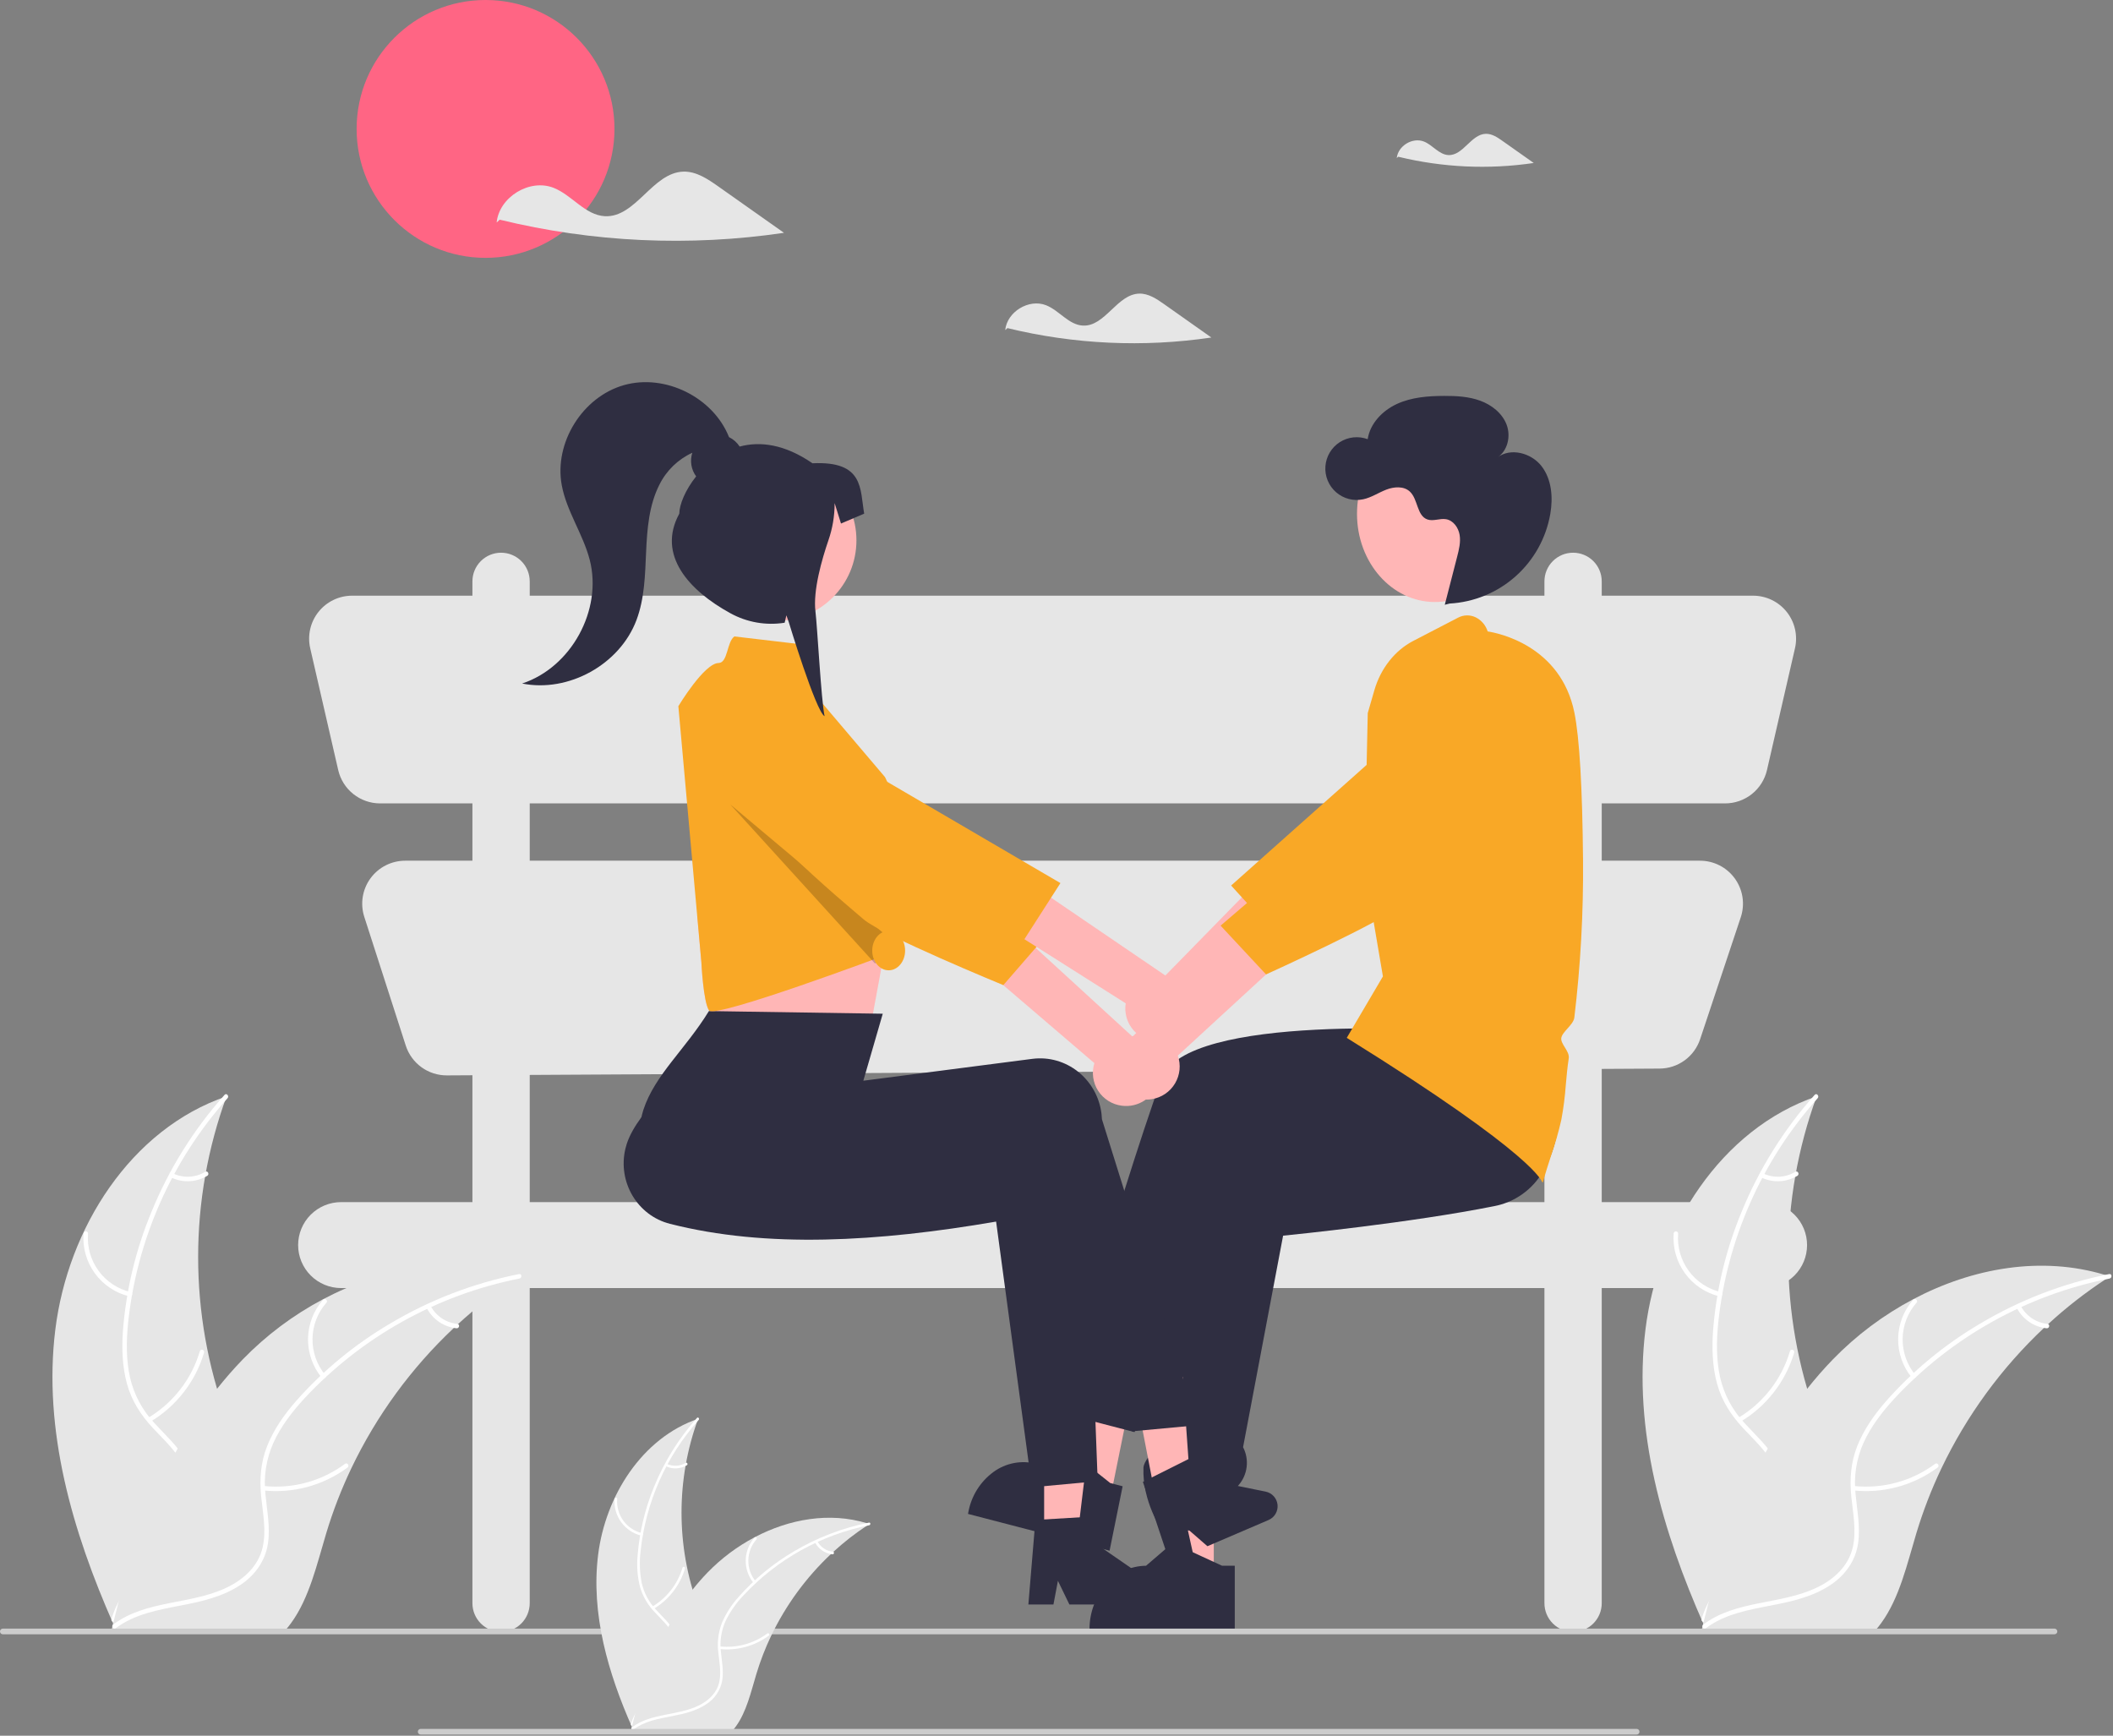 <svg width="885" height="727" viewBox="0 0 885 727" fill="none" xmlns="http://www.w3.org/2000/svg">
<rect x="0" y="0" width="885" height="727" fill="#808080" stroke="none"/>
<g clip-path="url(#clip0_1_2)">
<path d="M203.365 108C233.189 108 257.365 83.823 257.365 54C257.365 24.177 233.189 0 203.365 0C173.542 0 149.365 24.177 149.365 54C149.365 83.823 173.542 108 203.365 108Z" fill="#FF6584"/>
<path d="M738.865 503.5H670.865V447.709L695.099 447.572C698.86 447.551 702.519 446.353 705.564 444.145C708.608 441.938 710.885 438.832 712.074 435.265L729.099 384.192C730.001 381.486 730.247 378.605 729.817 375.785C729.386 372.966 728.292 370.289 726.625 367.975C724.957 365.661 722.763 363.777 720.225 362.477C717.686 361.178 714.875 360.5 712.022 360.5H670.865V336.5H722.534C726.607 336.5 730.559 335.119 733.746 332.582C736.932 330.045 739.164 326.502 740.076 322.533L751.8 271.533C752.407 268.895 752.41 266.155 751.811 263.515C751.212 260.876 750.025 258.406 748.34 256.288C746.654 254.171 744.512 252.461 742.074 251.286C739.636 250.11 736.964 249.5 734.258 249.5H670.865V243.5C670.865 240.317 669.601 237.265 667.351 235.015C665.1 232.764 662.048 231.5 658.865 231.5C655.683 231.5 652.63 232.764 650.38 235.015C648.13 237.265 646.865 240.317 646.865 243.5V249.5H221.865V243.5C221.865 240.317 220.601 237.265 218.351 235.015C216.1 232.764 213.048 231.5 209.865 231.5C206.683 231.5 203.63 232.764 201.38 235.015C199.13 237.265 197.865 240.317 197.865 243.5V249.5H147.473C144.766 249.5 142.094 250.11 139.656 251.286C137.218 252.461 135.077 254.171 133.391 256.288C131.705 258.406 130.518 260.876 129.919 263.515C129.32 266.155 129.324 268.895 129.93 271.533L141.654 322.533C142.567 326.502 144.799 330.045 147.985 332.582C151.171 335.119 155.124 336.5 159.197 336.5H197.865V360.5H169.707C166.871 360.5 164.074 361.171 161.545 362.457C159.017 363.743 156.828 365.609 155.158 367.902C153.488 370.195 152.383 372.851 151.934 375.652C151.485 378.453 151.705 381.32 152.575 384.02L169.951 437.947C171.125 441.588 173.428 444.761 176.527 447.005C179.626 449.249 183.359 450.447 187.185 450.426L197.865 450.366V503.5H142.865C140.501 503.5 138.161 503.966 135.977 504.87C133.793 505.775 131.809 507.101 130.137 508.772C128.466 510.443 127.14 512.428 126.235 514.612C125.331 516.795 124.865 519.136 124.865 521.5V521.5C124.865 526.274 126.762 530.852 130.137 534.228C133.513 537.604 138.091 539.5 142.865 539.5H197.865V671.5C197.865 674.683 199.13 677.735 201.38 679.985C203.63 682.236 206.683 683.5 209.865 683.5C213.048 683.5 216.1 682.236 218.351 679.985C220.601 677.735 221.865 674.683 221.865 671.5V539.5H646.865V671.5C646.865 674.683 648.13 677.735 650.38 679.985C652.63 682.236 655.683 683.5 658.865 683.5C662.048 683.5 665.1 682.236 667.351 679.985C669.601 677.735 670.865 674.683 670.865 671.5V539.5H738.865C743.639 539.5 748.217 537.604 751.593 534.228C754.969 530.852 756.865 526.274 756.865 521.5V521.5C756.865 519.136 756.4 516.795 755.495 514.612C754.59 512.428 753.265 510.443 751.593 508.772C749.922 507.101 747.937 505.775 745.754 504.87C743.57 503.966 741.229 503.5 738.865 503.5V503.5ZM221.865 336.5H646.865V360.5H221.865V336.5ZM221.865 503.5V450.231L646.865 447.843V503.5H221.865Z" fill="#E6E6E6"/>
<path d="M689.182 556.79C694.435 514.546 720.616 472.924 760.904 459.177C745.015 502.657 745.019 550.357 760.914 593.835C767.104 610.581 775.733 628.561 769.91 645.438C766.287 655.94 757.424 663.974 747.516 668.998C737.608 674.022 726.612 676.416 715.754 678.763L713.617 680.53C696.379 641.607 683.929 599.034 689.182 556.79Z" fill="#E6E6E6"/>
<path d="M761.304 459.975C737.842 486.263 723.26 519.276 719.628 554.324C718.896 561.837 718.807 569.522 720.449 576.928C722.106 584.134 725.662 590.765 730.747 596.132C735.389 601.232 740.727 605.911 744.048 612.05C747.549 618.521 747.684 625.874 745.287 632.747C742.355 641.157 736.576 648.012 730.691 654.519C724.158 661.744 717.257 669.144 714.48 678.723C714.143 679.883 712.362 679.293 712.698 678.134C717.53 661.47 733.707 652.004 741.421 636.995C745.021 629.991 746.532 621.86 743.158 614.467C740.206 608.002 734.706 603.173 729.961 598.05C724.98 592.671 721.16 586.769 719.192 579.647C717.18 572.362 716.968 564.657 717.505 557.158C718.85 540.162 722.858 523.483 729.384 507.732C736.731 489.715 747.107 473.087 760.062 458.568C760.864 457.67 762.101 459.083 761.304 459.975V459.975Z" fill="white"/>
<path d="M720.133 542.97C714.336 541.562 709.227 538.14 705.72 533.313C702.213 528.487 700.536 522.571 700.988 516.623C701.084 515.419 702.958 515.511 702.862 516.716C702.431 522.255 703.994 527.765 707.269 532.253C710.544 536.74 715.315 539.909 720.722 541.188C721.896 541.467 721.301 543.247 720.133 542.97H720.133Z" fill="white"/>
<path d="M728.054 593.857C738.525 587.605 746.254 577.635 749.702 565.937C750.042 564.778 751.823 565.368 751.483 566.526C747.873 578.692 739.808 589.05 728.897 595.532C727.857 596.15 727.019 594.47 728.054 593.857V593.857Z" fill="white"/>
<path d="M738.472 491.492C740.602 492.504 742.95 492.971 745.304 492.852C747.659 492.732 749.948 492.03 751.964 490.807C752.996 490.177 753.833 491.857 752.808 492.483C750.574 493.823 748.046 494.596 745.444 494.734C742.843 494.872 740.247 494.37 737.884 493.274C737.652 493.189 737.462 493.019 737.351 492.799C737.24 492.579 737.217 492.325 737.287 492.089C737.366 491.853 737.535 491.658 737.757 491.547C737.979 491.435 738.236 491.415 738.472 491.492V491.492Z" fill="white"/>
<path d="M883.707 534.629C883.074 535.041 882.441 535.453 881.807 535.88C873.322 541.46 865.305 547.719 857.833 554.597C857.247 555.119 856.661 555.658 856.091 556.196C838.269 572.958 823.713 592.883 813.164 614.959C808.974 623.747 805.459 632.841 802.65 642.162C798.77 655.036 795.587 669.303 787.907 679.833C787.118 680.941 786.262 681.998 785.342 683H715.939C715.781 682.921 715.622 682.858 715.464 682.778L712.693 682.905C712.804 682.414 712.93 681.907 713.042 681.417C713.105 681.132 713.184 680.847 713.247 680.562C713.294 680.372 713.342 680.182 713.374 680.007C713.389 679.944 713.406 679.881 713.421 679.833C713.453 679.659 713.501 679.501 713.532 679.342C714.229 676.508 714.947 673.674 715.686 670.839C715.686 670.823 715.686 670.823 715.701 670.807C721.386 649.225 728.923 627.927 739.453 608.451C739.77 607.865 740.086 607.263 740.435 606.677C745.23 597.924 750.733 589.578 756.888 581.722C760.272 577.431 763.871 573.314 767.671 569.386C777.51 559.258 788.881 550.741 801.367 544.146C826.259 531.003 855.078 525.968 881.681 533.996C882.361 534.202 883.027 534.408 883.707 534.629Z" fill="#E6E6E6"/>
<path d="M883.551 535.51C848.991 542.374 817.472 559.953 793.471 585.751C788.363 591.309 783.665 597.391 780.518 604.293C777.502 611.044 776.348 618.48 777.178 625.827C777.813 632.694 779.259 639.643 778.214 646.545C777.113 653.819 772.794 659.771 766.742 663.816C759.338 668.765 750.596 670.759 741.98 672.412C732.414 674.247 722.448 676.001 714.464 681.977C713.496 682.701 712.429 681.157 713.395 680.434C727.287 670.038 745.902 672.219 761.098 664.88C768.189 661.455 774.291 655.873 776.048 647.938C777.584 640.999 776.099 633.831 775.396 626.885C774.657 619.59 775.16 612.578 777.877 605.707C780.656 598.679 785.126 592.399 790.07 586.735C801.376 573.974 814.618 563.071 829.312 554.423C846.026 544.461 864.322 537.432 883.407 533.639C884.588 533.405 884.725 535.277 883.551 535.51L883.551 535.51Z" fill="white"/>
<path d="M800.711 576.989C796.929 572.375 794.911 566.566 795.016 560.601C795.122 554.636 797.344 548.903 801.287 544.426C802.088 543.522 803.529 544.724 802.727 545.629C799.048 549.792 796.978 555.132 796.891 560.687C796.804 566.242 798.706 571.645 802.253 575.921C803.023 576.851 801.476 577.914 800.711 576.989V576.989Z" fill="white"/>
<path d="M776.397 622.388C788.522 623.7 800.695 620.395 810.491 613.13C811.461 612.409 812.528 613.952 811.559 614.672C801.352 622.213 788.676 625.627 776.062 624.234C774.859 624.101 775.201 622.255 776.397 622.388V622.388Z" fill="white"/>
<path d="M846.346 546.928C847.437 549.019 849.03 550.805 850.983 552.127C852.935 553.45 855.185 554.267 857.531 554.504C858.734 554.623 858.391 556.468 857.196 556.35C854.605 556.076 852.121 555.17 849.961 553.714C847.801 552.258 846.03 550.295 844.804 547.997C844.67 547.79 844.62 547.539 844.664 547.297C844.708 547.055 844.843 546.838 845.041 546.691C845.246 546.551 845.498 546.497 845.742 546.541C845.987 546.586 846.204 546.725 846.346 546.928V546.928Z" fill="white"/>
<path d="M23.182 556.79C28.436 514.546 54.616 472.924 94.904 459.177C79.015 502.657 79.019 550.357 94.914 593.835C101.104 610.581 109.733 628.561 103.91 645.438C100.287 655.94 91.424 663.974 81.516 668.998C71.608 674.022 60.612 676.416 49.754 678.763L47.617 680.53C30.379 641.607 17.928 599.034 23.182 556.79Z" fill="#E6E6E6"/>
<path d="M95.304 459.975C71.842 486.263 57.26 519.276 53.628 554.324C52.896 561.837 52.807 569.522 54.45 576.928C56.106 584.134 59.662 590.765 64.748 596.132C69.389 601.232 74.727 605.911 78.049 612.05C81.549 618.521 81.684 625.874 79.287 632.747C76.355 641.157 70.576 648.012 64.691 654.519C58.158 661.744 51.257 669.144 48.48 678.723C48.143 679.883 46.362 679.293 46.698 678.134C51.53 661.47 67.707 652.004 75.421 636.995C79.021 629.991 80.532 621.86 77.157 614.467C74.207 608.002 68.706 603.173 63.961 598.05C58.98 592.671 55.16 586.769 53.192 579.647C51.18 572.362 50.968 564.657 51.505 557.158C52.85 540.162 56.858 523.483 63.384 507.732C70.731 489.715 81.107 473.087 94.062 458.568C94.864 457.67 96.101 459.083 95.304 459.975V459.975Z" fill="white"/>
<path d="M54.133 542.97C48.336 541.562 43.227 538.14 39.72 533.313C36.213 528.487 34.536 522.571 34.988 516.623C35.084 515.419 36.958 515.511 36.862 516.716C36.431 522.255 37.994 527.765 41.269 532.253C44.544 536.74 49.315 539.909 54.722 541.188C55.896 541.467 55.301 543.247 54.133 542.97H54.133Z" fill="white"/>
<path d="M62.053 593.857C72.525 587.605 80.254 577.635 83.702 565.937C84.042 564.778 85.823 565.368 85.483 566.526C81.873 578.692 73.808 589.05 62.897 595.532C61.857 596.15 61.019 594.47 62.053 593.857V593.857Z" fill="white"/>
<path d="M72.472 491.492C74.602 492.504 76.95 492.971 79.304 492.852C81.659 492.732 83.948 492.03 85.964 490.807C86.996 490.177 87.833 491.857 86.808 492.483C84.574 493.823 82.046 494.596 79.444 494.734C76.843 494.872 74.247 494.37 71.884 493.274C71.653 493.189 71.462 493.019 71.351 492.799C71.24 492.579 71.218 492.325 71.287 492.089C71.366 491.853 71.535 491.658 71.757 491.547C71.979 491.435 72.236 491.415 72.472 491.492V491.492Z" fill="white"/>
<path d="M217.707 534.629C217.074 535.041 216.441 535.453 215.807 535.88C207.322 541.46 199.304 547.719 191.833 554.597C191.247 555.119 190.661 555.658 190.091 556.196C172.269 572.958 157.713 592.883 147.164 614.959C142.974 623.747 139.459 632.841 136.65 642.162C132.77 655.036 129.587 669.303 121.907 679.833C121.118 680.941 120.262 681.998 119.342 683H49.939C49.781 682.921 49.622 682.858 49.464 682.778L46.693 682.905C46.804 682.414 46.93 681.907 47.041 681.417C47.105 681.132 47.184 680.847 47.247 680.562C47.294 680.372 47.342 680.182 47.374 680.007C47.389 679.944 47.406 679.881 47.421 679.833C47.453 679.659 47.501 679.501 47.532 679.342C48.229 676.508 48.947 673.674 49.686 670.839C49.686 670.823 49.686 670.823 49.701 670.807C55.386 649.225 62.923 627.927 73.453 608.451C73.77 607.865 74.087 607.263 74.435 606.677C79.23 597.924 84.733 589.578 90.888 581.722C94.272 577.431 97.871 573.314 101.671 569.386C111.51 559.258 122.881 550.741 135.367 544.146C160.259 531.003 189.078 525.968 215.681 533.996C216.361 534.202 217.027 534.408 217.707 534.629Z" fill="#E6E6E6"/>
<path d="M217.551 535.51C182.991 542.374 151.472 559.953 127.471 585.751C122.363 591.309 117.665 597.391 114.518 604.293C111.502 611.044 110.348 618.48 111.178 625.827C111.813 632.694 113.259 639.643 112.214 646.545C111.113 653.819 106.794 659.771 100.742 663.816C93.338 668.765 84.596 670.759 75.98 672.412C66.414 674.247 56.448 676.001 48.464 681.977C47.496 682.701 46.429 681.157 47.395 680.434C61.287 670.038 79.902 672.219 95.098 664.88C102.189 661.455 108.291 655.873 110.048 647.938C111.584 640.999 110.099 633.831 109.396 626.885C108.657 619.59 109.16 612.578 111.877 605.707C114.656 598.679 119.126 592.399 124.07 586.735C135.376 573.974 148.618 563.071 163.312 554.423C180.026 544.461 198.322 537.432 217.407 533.639C218.588 533.405 218.725 535.277 217.551 535.51L217.551 535.51Z" fill="white"/>
<path d="M134.711 576.989C130.929 572.375 128.911 566.566 129.016 560.601C129.122 554.636 131.344 548.903 135.287 544.426C136.088 543.522 137.529 544.724 136.727 545.629C133.048 549.792 130.978 555.132 130.891 560.687C130.805 566.242 132.706 571.645 136.253 575.921C137.023 576.851 135.476 577.914 134.711 576.989V576.989Z" fill="white"/>
<path d="M110.397 622.388C122.522 623.7 134.695 620.395 144.491 613.13C145.461 612.409 146.528 613.952 145.559 614.672C135.352 622.213 122.676 625.627 110.062 624.234C108.859 624.101 109.201 622.255 110.397 622.388V622.388Z" fill="white"/>
<path d="M180.346 546.928C181.437 549.019 183.03 550.805 184.983 552.127C186.935 553.45 189.185 554.267 191.531 554.504C192.734 554.623 192.391 556.468 191.196 556.35C188.605 556.076 186.121 555.17 183.961 553.714C181.801 552.258 180.03 550.295 178.804 547.997C178.67 547.79 178.62 547.539 178.664 547.297C178.708 547.055 178.843 546.838 179.041 546.691C179.246 546.551 179.498 546.497 179.742 546.541C179.987 546.586 180.204 546.725 180.346 546.928V546.928Z" fill="white"/>
<path d="M300.822 78.073C296.44 74.979 291.645 71.754 286.283 71.883C273.304 72.195 266.307 91.221 253.341 90.552C245.073 90.125 239.584 81.726 231.885 78.68C221.862 74.715 209.107 82.47 208.014 93.193L209.301 92.015C248.262 101.513 288.694 103.381 328.365 97.515C319.184 91.034 310.003 84.553 300.822 78.073Z" fill="#E6E6E6"/>
<path d="M487.603 127.416C484.459 125.197 481.019 122.883 477.171 122.975C467.859 123.199 462.839 136.85 453.536 136.37C447.603 136.064 443.665 130.037 438.141 127.852C430.95 125.007 421.798 130.571 421.014 138.265L421.937 137.42C449.892 144.234 478.901 145.575 507.365 141.366C500.778 136.716 494.191 132.066 487.603 127.416Z" fill="#E6E6E6"/>
<path d="M629.254 58.997C627.165 57.522 624.88 55.985 622.324 56.046C616.137 56.195 612.801 65.264 606.621 64.945C602.679 64.742 600.063 60.738 596.393 59.286C591.615 57.396 585.535 61.093 585.014 66.204L585.627 65.643C604.2 70.17 623.473 71.061 642.384 68.265C638.007 65.175 633.631 62.086 629.254 58.997Z" fill="#E6E6E6"/>
<path d="M489.848 438.757C493.187 438.111 496.138 436.177 498.064 433.374C499.99 430.57 500.735 427.121 500.14 423.773C500.021 423.075 499.846 422.389 499.618 421.719L573.664 350.958L551.699 343.58L482.771 414.031C480.149 415.231 477.997 417.265 476.652 419.816C475.306 422.367 474.842 425.291 475.332 428.133C475.576 429.789 476.147 431.38 477.011 432.813C477.876 434.246 479.016 435.494 480.367 436.482C481.718 437.471 483.252 438.181 484.879 438.571C486.507 438.962 488.196 439.025 489.848 438.757Z" fill="#FFB6B6"/>
<path d="M622.694 275.585C622.694 275.585 638.332 279.054 636.287 297.839C634.242 316.624 591.463 355.614 584.75 362.111C578.037 368.608 532.897 389.892 532.897 389.892L515.643 370.897L622.694 275.585Z" fill="#F9A826"/>
<path d="M464.821 628.494L448.899 624.357L455.413 552.833L478.911 558.939L464.821 628.494Z" fill="#FFB6B6"/>
<path d="M452.423 593.737C452.363 593.596 446.462 579.557 450.335 566.442C450.664 565.175 450.885 563.881 450.994 562.577C451.126 561.037 451.394 559.513 451.794 558.021C452.24 556.678 452.799 555.376 453.465 554.129C454.153 552.838 454.73 551.491 455.19 550.103C464.51 518.934 477.514 476.575 486.538 451.781C496.671 423.938 606.363 431.566 612.766 432.037L632.199 418.191L639.453 467.166L570.37 489.114L570.314 489.132L514.057 489.015L512.063 494.988C513.501 497.557 513.916 500.574 513.225 503.436C512.916 504.845 512.315 506.173 511.459 507.334C510.603 508.495 509.512 509.463 508.257 510.174L506.718 511.003L487.885 567.426C487.855 573.086 486.088 578.601 482.824 583.225L482.414 583.793L475.169 599.829L452.511 593.942L452.423 593.737Z" fill="#2F2E41"/>
<path d="M464.731 649.506L405.432 634.096L405.604 633.246C406.846 626.535 410.604 620.552 416.109 616.518C418.648 614.659 421.569 613.389 424.66 612.798C427.751 612.207 430.934 612.311 433.98 613.102L433.981 613.102L446.698 606.609L465.023 621.169L470.199 622.514L464.731 649.506Z" fill="#2F2E41"/>
<path d="M508.377 662.998L492.042 662.997L484.271 591.634L508.38 591.635L508.377 662.998Z" fill="#FFB6B6"/>
<path d="M600.966 252.155C618.972 252.155 633.568 235.623 633.568 215.229C633.568 194.835 618.972 178.303 600.966 178.303C582.96 178.303 568.363 194.835 568.363 215.229C568.363 235.623 582.96 252.155 600.966 252.155Z" fill="#FFB6B6"/>
<path d="M486.585 640.833C486.503 640.715 478.373 628.875 478.922 614.787C478.979 613.333 479.871 611.945 480.816 610.476C481.72 609.069 482.655 607.614 482.714 606.208C483.085 597.386 483.488 588.727 483.913 580.473C484.189 575.123 482.793 569.464 481.443 563.992C480 558.143 478.508 552.094 478.923 546.156C481.237 513.006 491.575 481.824 496.209 476.576C506.47 464.954 569.263 431.19 571.931 429.759L572.04 429.701L652.438 439.922L652.747 439.961L652.805 440.307C652.857 440.618 657.862 471.627 646.177 490.792C644.004 494.522 641.054 497.74 637.527 500.227C633.999 502.714 629.978 504.413 625.735 505.207C591.315 512.107 541.798 517.121 537.408 517.558L520.643 606.148C521.963 608.696 522.484 611.583 522.14 614.432C521.795 617.281 520.6 619.96 518.71 622.12L517.336 623.626L515.74 632.061L509.842 641.014H486.711L486.585 640.833Z" fill="#2F2E41"/>
<path d="M564.072 434.696L579.216 408.966L571.465 363.386L572.864 298.661L575.656 289.019C578.308 279.926 584.239 272.424 591.927 268.438L610.724 258.692C611.865 258.093 613.131 257.772 614.419 257.755C615.707 257.737 616.981 258.024 618.138 258.592C619.312 259.193 620.355 260.023 621.206 261.032C622.056 262.041 622.697 263.209 623.091 264.468C627.232 265.104 653.688 270.257 659.414 298.49C661.544 308.991 662.761 329.777 663.031 360.273C663.222 382.298 662.006 404.313 659.391 426.184C659.199 427.784 657.843 429.305 656.532 430.776C655.336 432.118 654.099 433.506 653.926 434.769C653.756 436.005 654.563 437.311 655.417 438.693C656.337 440.184 657.289 441.727 657.038 443.355C656.472 447.022 656.14 450.747 655.818 454.35C655.469 459.303 654.835 464.232 653.919 469.112C652.763 474.185 651.329 479.192 649.624 484.108C648.471 487.643 647.278 491.298 646.341 494.869L646.266 495.153L646.008 495.203C646.002 495.204 645.996 495.205 645.99 495.205C645.73 495.205 644.789 484.889 564.072 434.696Z" fill="#F9A826"/>
<path d="M517.166 683.5L456.325 683.497V682.626C456.249 675.67 458.716 668.925 463.262 663.66C465.326 661.226 467.889 659.264 470.778 657.908C473.667 656.553 476.815 655.835 480.006 655.805H480.008L491.121 646.256L511.856 655.806L517.167 655.807L517.166 683.5Z" fill="#2F2E41"/>
<path d="M292.008 383.381L293.778 403.165C293.778 403.165 294.545 419.591 296.972 423.223C299.381 426.837 365.123 427.293 365.123 427.293C365.123 427.293 369.466 403.877 373.208 383.381H292.008Z" fill="#FFB6B6"/>
<path d="M485.51 634.982L499.254 632.206L495.32 576.692L475.036 580.789L485.51 634.982Z" fill="#FFB6B6"/>
<path d="M437.326 643.115H451.335L458 587.874L437.324 587.875L437.326 643.115Z" fill="#FFB6B6"/>
<path d="M459.75 620.383L432.222 622.942L417.207 511.654C367.711 520.167 321.017 522.894 280.628 512.596C266.953 509.158 258.594 495.038 261.958 481.058C262.115 480.405 262.297 479.758 262.503 479.119C267.337 464.371 286.944 450.209 296.913 433.988L352.14 456.65L354.643 466.883L425.379 457.73C439.604 455.889 452.596 466.186 454.397 480.728C454.492 481.496 454.554 482.267 454.583 483.041L459.75 620.383Z" fill="#2F2E41"/>
<path d="M501.602 596.948L474.074 599.506L424.161 497.425C374.665 505.938 327.971 508.664 287.582 498.367C273.907 494.929 265.548 480.809 268.912 466.829C269.069 466.176 269.251 465.529 269.457 464.89C274.291 450.142 286.944 439.707 296.913 423.486L369.73 424.592L361.597 452.654L432.333 443.501C446.558 441.66 459.55 451.956 461.351 466.499C461.446 467.267 461.508 468.038 461.537 468.812L501.602 596.948Z" fill="#2F2E41"/>
<path d="M324.928 260.109C343.584 260.109 358.707 244.986 358.707 226.33C358.707 207.675 343.584 192.551 324.928 192.551C306.273 192.551 291.149 207.675 291.149 226.33C291.149 244.986 306.273 260.109 324.928 260.109Z" fill="#FFB6B6"/>
<path d="M307.594 266.572L334.705 269.762C335.849 269.896 336.921 270.384 337.774 271.157C338.627 271.93 339.218 272.95 339.463 274.075L343.775 293.804L370.652 325.455C370.652 325.455 380.303 343.55 376.684 364.059C373.064 384.568 371.474 399.807 371.474 399.807C371.474 399.807 299.378 426.839 296.965 423.219C294.552 419.6 293.769 403.161 293.769 403.161L284.118 295.792C284.118 295.792 294.976 277.696 301.008 277.696C304.901 277.565 304.401 268.803 307.594 266.572Z" fill="#F9A826"/>
<path opacity="0.2" d="M305.847 336.909L366.461 403.55L377.253 396.909L305.847 336.909Z" fill="black"/>
<path d="M372.207 406.408C376.009 406.408 379.091 402.71 379.091 398.148C379.091 393.585 376.009 389.887 372.207 389.887C368.405 389.887 365.323 393.585 365.323 398.148C365.323 402.71 368.405 406.408 372.207 406.408Z" fill="#F9A826"/>
<path d="M469.871 463.125C467.862 462.875 465.933 462.187 464.219 461.111C462.505 460.034 461.048 458.595 459.951 456.895C458.853 455.194 458.141 453.274 457.866 451.268C457.591 449.263 457.759 447.222 458.358 445.289L373.526 372.649L397.513 363.803L476.671 436.33C479.852 437.551 482.475 439.897 484.042 442.923C485.608 445.949 486.011 449.445 485.173 452.748C484.334 456.051 482.314 458.931 479.493 460.844C476.673 462.756 473.249 463.568 469.871 463.125V463.125Z" fill="#FFB6B6"/>
<path d="M316.17 293.997C316.17 293.997 299.019 298.383 302.06 318.422C305.102 338.46 354.034 378.4 361.728 385.074C369.422 391.747 420.23 412.616 420.23 412.616L438.524 391.525L316.17 293.997Z" fill="#F9A826"/>
<path d="M485.438 436.237C483.414 436.278 481.407 435.874 479.556 435.054C477.705 434.235 476.057 433.02 474.727 431.494C473.396 429.969 472.417 428.17 471.857 426.225C471.297 424.28 471.171 422.236 471.486 420.237L377.113 360.516L399.583 348.321L488.325 408.743C491.648 409.496 494.58 411.442 496.565 414.212C498.549 416.982 499.449 420.384 499.093 423.773C498.737 427.162 497.151 430.302 494.634 432.6C492.117 434.897 488.845 436.191 485.438 436.237H485.438Z" fill="#FFB6B6"/>
<path d="M309.068 290.903C309.068 290.903 292.723 297.704 298.608 317.099C304.492 336.494 358.647 369.003 367.219 374.504C375.791 380.005 429.066 393.37 429.066 393.37L444.145 369.874L309.068 290.903Z" fill="#F9A826"/>
<path d="M340.293 194.039C328.58 185.984 318.266 184.757 309.793 187.042C308.695 185.343 307.154 183.975 305.338 183.085C298.73 166.435 278.62 156.436 261.362 161.297C243.992 166.189 232.008 185.429 235.276 203.176C237.302 214.177 244.225 223.702 247.009 234.535C252.4 255.507 239.25 279.529 218.68 286.289C238.156 290.2 259.595 278.303 266.582 259.707C269.976 250.674 270.181 240.813 270.612 231.173C271.043 221.534 271.82 211.605 276.189 203.001C279.117 197.1 283.98 192.382 289.967 189.634C289.431 191.292 289.297 193.054 289.576 194.774C289.855 196.494 290.539 198.123 291.572 199.527C287.004 205.249 284.518 211.437 284.518 215.142C275.029 232.484 288.598 247.381 305.941 256.869C312.858 260.673 320.845 262.066 328.641 260.827L329.367 257.729L330.35 260.519C330.35 260.519 341.641 297.812 345.365 300C343.952 293.363 342.333 262.633 341.546 256.156C340.457 247.34 344.254 234.216 346.993 226.235C348.691 221.316 349.563 216.149 349.572 210.945V210.718L352.239 219.284L361.949 215.142C360.142 204.781 361.949 193.019 340.293 194.039Z" fill="#2F2E41"/>
<path d="M482.448 460.372C484.446 460.051 486.35 459.295 488.024 458.159C489.699 457.022 491.104 455.532 492.141 453.794C493.177 452.055 493.82 450.111 494.024 448.097C494.227 446.083 493.987 444.05 493.32 442.139L575.519 366.533L551.233 358.544L474.7 433.835C471.564 435.169 469.027 437.607 467.569 440.687C466.11 443.766 465.832 447.274 466.787 450.545C467.742 453.816 469.864 456.623 472.75 458.434C475.637 460.246 479.087 460.935 482.448 460.372Z" fill="#FFB6B6"/>
<path d="M630.046 285.893C630.046 285.893 647.342 289.668 645.014 309.801C642.686 329.935 595.203 371.588 587.75 378.53C580.298 385.473 530.263 408.132 530.263 408.132L511.232 387.704L630.046 285.893Z" fill="#F9A826"/>
<path d="M478.69 620.688L499.643 610.187L503.593 619.4L530.089 624.756C531.398 625.021 532.588 625.697 533.485 626.685C534.383 627.674 534.941 628.923 535.078 630.251C535.215 631.579 534.923 632.917 534.247 634.067C533.57 635.218 532.543 636.123 531.316 636.649L505.715 647.623L497.396 640.401L499.579 650.253L489.927 654.39L478.69 620.688Z" fill="#2F2E41"/>
<path d="M433.669 636.626L457.065 635.229V645.253L479.309 660.615C480.407 661.374 481.235 662.463 481.67 663.726C482.106 664.988 482.126 666.356 481.729 667.631C481.331 668.905 480.537 670.02 479.462 670.811C478.386 671.602 477.086 672.029 475.751 672.029H447.897L443.096 662.114L441.221 672.029H430.719L433.669 636.626Z" fill="#2F2E41"/>
<path d="M645.653 195.243C641.39 189.729 632.716 187.374 627.172 191.598C631.481 188.811 632.846 182.696 631.033 177.896C629.22 173.096 624.815 169.618 620 167.846C615.184 166.074 609.956 165.803 604.825 165.823C598.128 165.848 591.264 166.377 585.17 169.152C579.075 171.927 573.83 177.33 572.833 183.952C570.921 183.238 568.869 182.98 566.839 183.197C564.81 183.414 562.859 184.1 561.141 185.202C559.424 186.304 557.986 187.79 556.942 189.544C555.899 191.298 555.278 193.271 555.129 195.306C554.98 197.342 555.307 199.384 556.084 201.271C556.862 203.158 558.068 204.838 559.607 206.178C561.146 207.518 562.976 208.481 564.952 208.991C566.928 209.501 568.996 209.544 570.992 209.116C574.396 208.386 577.358 206.349 580.605 205.092C583.851 203.834 587.916 203.516 590.475 205.876C593.958 209.086 593.366 215.984 597.83 217.566C600.297 218.44 603.032 217.042 605.616 217.458C608.683 217.952 610.837 220.973 611.343 224.038C611.85 227.103 611.069 230.218 610.295 233.227C608.571 239.919 606.848 246.612 605.125 253.304L607.146 252.796C617.391 252.228 627.14 248.202 634.801 241.376C642.462 234.551 647.581 225.329 649.323 215.218C650.507 208.349 649.915 200.758 645.653 195.243Z" fill="#2F2E41"/>
<path d="M860.485 684.514H1.191C1.034 684.514 0.879 684.484 0.734 684.424C0.589 684.364 0.457 684.277 0.347 684.166C0.236 684.055 0.148 683.924 0.088 683.779C0.027 683.635 -0.003 683.48 -0.003 683.323C-0.003 683.166 0.027 683.011 0.088 682.866C0.148 682.722 0.236 682.59 0.347 682.48C0.457 682.369 0.589 682.281 0.734 682.222C0.879 682.162 1.034 682.132 1.191 682.132H860.485C860.641 682.132 860.797 682.162 860.941 682.222C861.086 682.281 861.218 682.369 861.329 682.48C861.44 682.59 861.528 682.722 861.588 682.866C861.648 683.011 861.679 683.166 861.679 683.323C861.679 683.48 861.648 683.635 861.588 683.779C861.528 683.924 861.44 684.055 861.329 684.166C861.218 684.277 861.086 684.364 860.941 684.424C860.797 684.484 860.641 684.514 860.485 684.514V684.514Z" fill="#CCCCCC"/>
<path d="M250.508 651.269C253.577 626.59 268.872 602.274 292.408 594.243C283.126 619.644 283.128 647.51 292.414 672.91C296.03 682.693 301.071 693.197 297.669 703.057C295.553 709.192 290.375 713.885 284.587 716.82C278.799 719.755 272.375 721.154 266.031 722.525L264.783 723.557C254.713 700.818 247.439 675.947 250.508 651.269Z" fill="#E6E6E6"/>
<path d="M292.641 594.709C278.935 610.067 270.416 629.353 268.295 649.828C267.76 654.227 267.922 658.684 268.775 663.033C269.742 667.243 271.819 671.117 274.791 674.252C277.502 677.231 280.621 679.965 282.561 683.551C283.527 685.402 284.091 687.436 284.215 689.519C284.34 691.603 284.023 693.69 283.285 695.642C281.572 700.555 278.196 704.56 274.758 708.361C270.941 712.582 266.91 716.906 265.287 722.501C265.09 723.179 264.05 722.834 264.246 722.158C267.069 712.422 276.52 706.892 281.026 698.124C283.129 694.032 284.012 689.282 282.041 684.963C280.317 681.186 277.103 678.365 274.331 675.372C271.388 672.356 269.228 668.665 268.04 664.621C266.969 660.33 266.635 655.887 267.055 651.483C267.84 641.554 270.182 631.81 273.994 622.609C278.286 612.083 284.348 602.369 291.916 593.887C292.385 593.363 293.107 594.188 292.641 594.709V594.709Z" fill="white"/>
<path d="M268.59 643.195C265.203 642.372 262.219 640.373 260.17 637.553C258.121 634.734 257.141 631.278 257.405 627.803C257.461 627.1 258.556 627.153 258.5 627.857C258.248 631.093 259.161 634.312 261.075 636.934C262.988 639.555 265.775 641.407 268.934 642.154C269.62 642.317 269.272 643.357 268.59 643.195V643.195Z" fill="white"/>
<path d="M273.217 672.923C279.334 669.27 283.85 663.446 285.864 656.612C286.063 655.935 287.103 656.279 286.904 656.956C284.795 664.064 280.084 670.115 273.71 673.902C273.102 674.262 272.612 673.281 273.217 672.923L273.217 672.923Z" fill="white"/>
<path d="M279.303 613.121C280.548 613.713 281.919 613.986 283.295 613.916C284.67 613.846 286.007 613.436 287.185 612.721C287.788 612.353 288.277 613.335 287.678 613.7C286.373 614.483 284.896 614.935 283.376 615.015C281.857 615.096 280.34 614.803 278.96 614.162C278.825 614.113 278.713 614.014 278.649 613.885C278.584 613.757 278.57 613.608 278.611 613.47C278.657 613.333 278.756 613.219 278.886 613.154C279.015 613.088 279.165 613.077 279.303 613.122L279.303 613.121Z" fill="white"/>
<path d="M364.149 638.322C363.779 638.563 363.409 638.803 363.039 639.053C358.082 642.312 353.399 645.969 349.034 649.987C348.692 650.292 348.349 650.607 348.016 650.921C337.604 660.714 329.101 672.354 322.938 685.25C320.491 690.384 318.437 695.697 316.796 701.143C314.529 708.663 312.67 716.998 308.183 723.15C307.722 723.797 307.222 724.415 306.685 725H266.139C266.047 724.954 265.955 724.917 265.862 724.87L264.243 724.944C264.308 724.658 264.382 724.362 264.447 724.075C264.484 723.908 264.53 723.742 264.567 723.575C264.595 723.464 264.623 723.353 264.641 723.252C264.65 723.215 264.66 723.178 264.669 723.15C264.687 723.048 264.715 722.956 264.734 722.863C265.141 721.207 265.56 719.551 265.992 717.896C265.992 717.886 265.992 717.886 266.001 717.877C269.169 705.228 273.827 693 279.876 681.448C280.062 681.106 280.246 680.755 280.45 680.412C283.251 675.299 286.466 670.423 290.062 665.833C292.038 663.327 294.141 660.921 296.361 658.627C302.109 652.71 308.752 647.734 316.046 643.882C330.588 636.204 347.424 633.262 362.965 637.952C363.363 638.072 363.752 638.193 364.149 638.322Z" fill="#E6E6E6"/>
<path d="M364.058 638.837C343.868 642.847 325.455 653.116 311.434 668.187C308.358 671.378 305.804 675.034 303.866 679.02C302.104 682.964 301.431 687.307 301.915 691.6C302.286 695.611 303.131 699.671 302.521 703.703C302.178 705.762 301.403 707.725 300.248 709.464C299.093 711.203 297.584 712.678 295.819 713.793C291.493 716.684 286.386 717.849 281.353 718.814C275.764 719.886 269.942 720.911 265.278 724.402C264.713 724.825 264.089 723.923 264.654 723.501C272.769 717.428 283.644 718.702 292.522 714.414C296.664 712.414 300.229 709.152 301.255 704.517C302.152 700.463 301.285 696.276 300.874 692.218C300.34 688.037 300.838 683.789 302.324 679.846C304.052 675.774 306.461 672.026 309.447 668.762C316.052 661.307 323.788 654.937 332.372 649.886C342.136 644.066 352.825 639.959 363.974 637.744C364.664 637.607 364.744 638.701 364.058 638.837L364.058 638.837Z" fill="white"/>
<path d="M315.663 663.069C313.454 660.373 312.275 656.98 312.336 653.495C312.398 650.01 313.696 646.661 316 644.045C316.467 643.517 317.309 644.22 316.841 644.748C314.692 647.18 313.483 650.3 313.432 653.545C313.381 656.79 314.492 659.947 316.564 662.445C317.014 662.988 316.11 663.609 315.663 663.069H315.663Z" fill="white"/>
<path d="M301.459 689.591C308.542 690.357 315.654 688.426 321.377 684.182C321.943 683.761 322.567 684.662 322.001 685.083C316.038 689.488 308.632 691.483 301.263 690.669C300.561 690.591 300.76 689.513 301.459 689.591V689.591Z" fill="white"/>
<path d="M342.323 645.507C342.961 646.728 343.891 647.772 345.032 648.545C346.172 649.317 347.487 649.794 348.857 649.933C349.56 650.002 349.36 651.08 348.661 651.012C347.148 650.851 345.697 650.322 344.435 649.472C343.173 648.621 342.139 647.474 341.422 646.131C341.344 646.01 341.315 645.864 341.34 645.723C341.366 645.581 341.445 645.455 341.561 645.369C341.68 645.287 341.827 645.255 341.97 645.281C342.113 645.307 342.24 645.388 342.323 645.507V645.507Z" fill="white"/>
<path d="M685.485 726.514H176.191C175.875 726.514 175.572 726.388 175.349 726.165C175.125 725.942 175 725.639 175 725.323C175 725.007 175.125 724.704 175.349 724.481C175.572 724.258 175.875 724.132 176.191 724.132H685.485C685.641 724.132 685.797 724.162 685.941 724.222C686.086 724.281 686.218 724.369 686.329 724.48C686.44 724.59 686.528 724.722 686.588 724.866C686.648 725.011 686.679 725.166 686.679 725.323C686.679 725.48 686.648 725.635 686.588 725.779C686.528 725.924 686.44 726.055 686.329 726.166C686.218 726.277 686.086 726.364 685.941 726.424C685.797 726.484 685.641 726.514 685.485 726.514Z" fill="#CCCCCC"/>
</g>
<defs>
<clipPath id="clip0_1_2">
<rect width="884.365" height="726.514" fill="white"/>
</clipPath>
</defs>
</svg>

